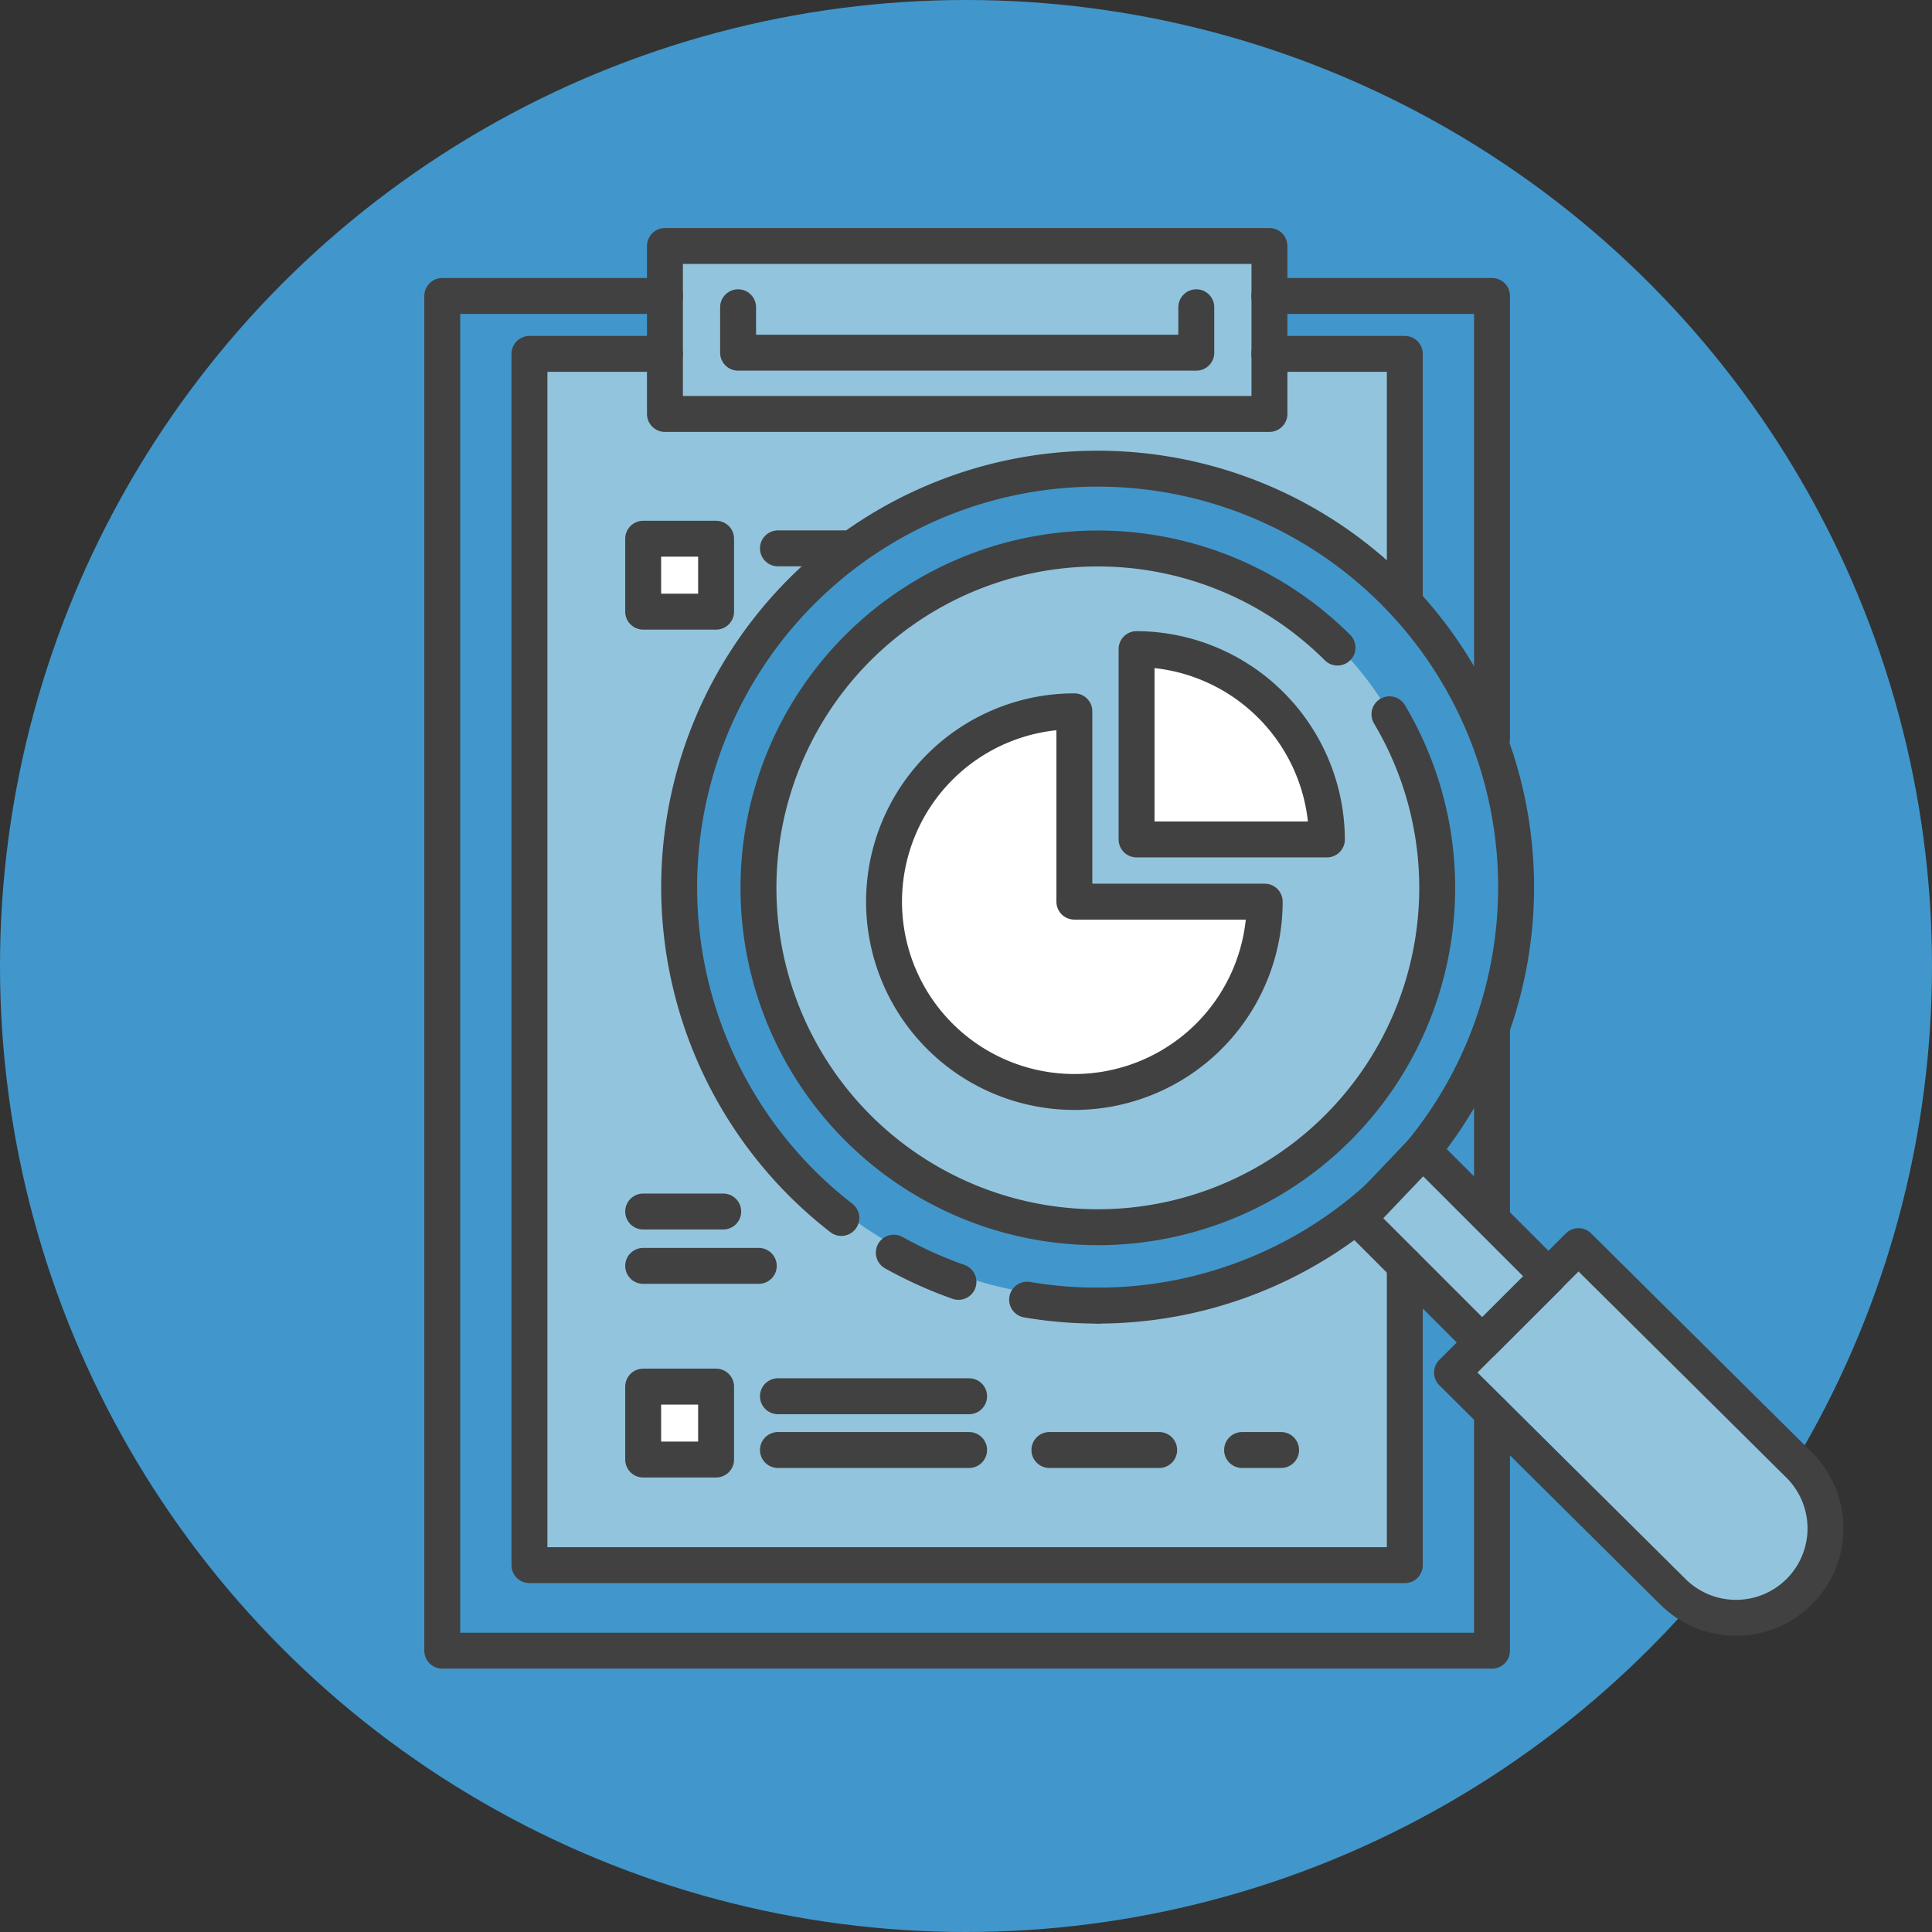 <svg xmlns="http://www.w3.org/2000/svg" viewBox="0 0 162.42 162.42"><rect x="0" y="0" width="162.42" height="162.42" fill="#333333" stroke="none"/><defs><style>.cls-1{fill:#4197cb;}.cls-2,.cls-7{fill:#93c4dd;}.cls-3,.cls-5{fill:#fff;}.cls-4,.cls-6{fill:none;}.cls-4,.cls-5,.cls-6,.cls-7{stroke:#414141;stroke-linecap:round;stroke-linejoin:round;stroke-width:3.02px;}.cls-6{stroke-dasharray:5.97;}</style></defs><g id="Layer_2" data-name="Layer 2"><g id="Layer_1-2" data-name="Layer 1"><circle class="cls-1" cx="81.21" cy="81.21" r="81.21"/><rect class="cls-2" x="44.51" y="29.75" width="73.6" height="101.83"/><circle class="cls-1" cx="92.16" cy="74.38" r="34.77"/><circle class="cls-2" cx="92.31" cy="74.35" r="28.42"/><rect class="cls-2" x="55.9" y="20.68" width="50.82" height="14.12"/><rect class="cls-3" x="54.07" y="45.29" width="6.13" height="6.13"/><rect class="cls-3" x="54.07" y="116.57" width="6.13" height="6.13"/><rect class="cls-4" x="54.07" y="116.57" width="6.13" height="6.13"/><line class="cls-4" x1="65.4" y1="117.38" x2="81.47" y2="117.38"/><line class="cls-4" x1="65.4" y1="121.9" x2="81.47" y2="121.9"/><line class="cls-4" x1="88.22" y1="121.9" x2="97.45" y2="121.9"/><line class="cls-4" x1="104.42" y1="121.9" x2="107.7" y2="121.9"/><rect class="cls-4" x="54.07" y="45.29" width="6.13" height="6.13"/><line class="cls-4" x1="65.4" y1="46.1" x2="71.51" y2="46.1"/><path class="cls-5" d="M90.32,75.8h0v-16h0a16,16,0,1,0,16,16Z"/><path class="cls-5" d="M95.55,54.57v16h16A16.07,16.07,0,0,0,95.55,54.57Z"/><path class="cls-4" d="M116.81,60.05a28.53,28.53,0,1,1-4.37-5.61"/><path class="cls-6" d="M92.29,109.76a35.07,35.07,0,0,1-21.56-7.37"/><path class="cls-4" d="M70.73,102.39a35.18,35.18,0,1,1,21.56,7.37"/><path class="cls-7" d="M151.26,133.81h0a7.53,7.53,0,0,1-10.63,0l-18.56-18.42,10.63-10.63,18.56,18.41A7.52,7.52,0,0,1,151.26,133.81Z"/><polygon class="cls-7" points="124.6 112.86 114.18 102.44 119.62 96.73 130.18 107.29 124.6 112.86"/><polyline class="cls-4" points="100.57 25.83 100.57 29.65 62.05 29.65 62.05 25.83"/><rect class="cls-4" x="55.9" y="20.68" width="50.82" height="14.12"/><polyline class="cls-4" points="118.1 50.62 118.1 29.75 106.71 29.75"/><polyline class="cls-4" points="55.9 29.75 44.51 29.75 44.51 131.58 118.1 131.58 118.1 106.36"/><polyline class="cls-4" points="125.43 62.07 125.43 24.88 106.71 24.88"/><line class="cls-4" x1="125.43" y1="102.01" x2="125.43" y2="86.45"/><polyline class="cls-4" points="55.9 24.88 37.18 24.88 37.18 138.77 125.43 138.77 125.43 118.75"/><line class="cls-4" x1="54.07" y1="106.42" x2="63.79" y2="106.42"/><line class="cls-4" x1="54.07" y1="101.85" x2="60.8" y2="101.85"/></g></g></svg>
